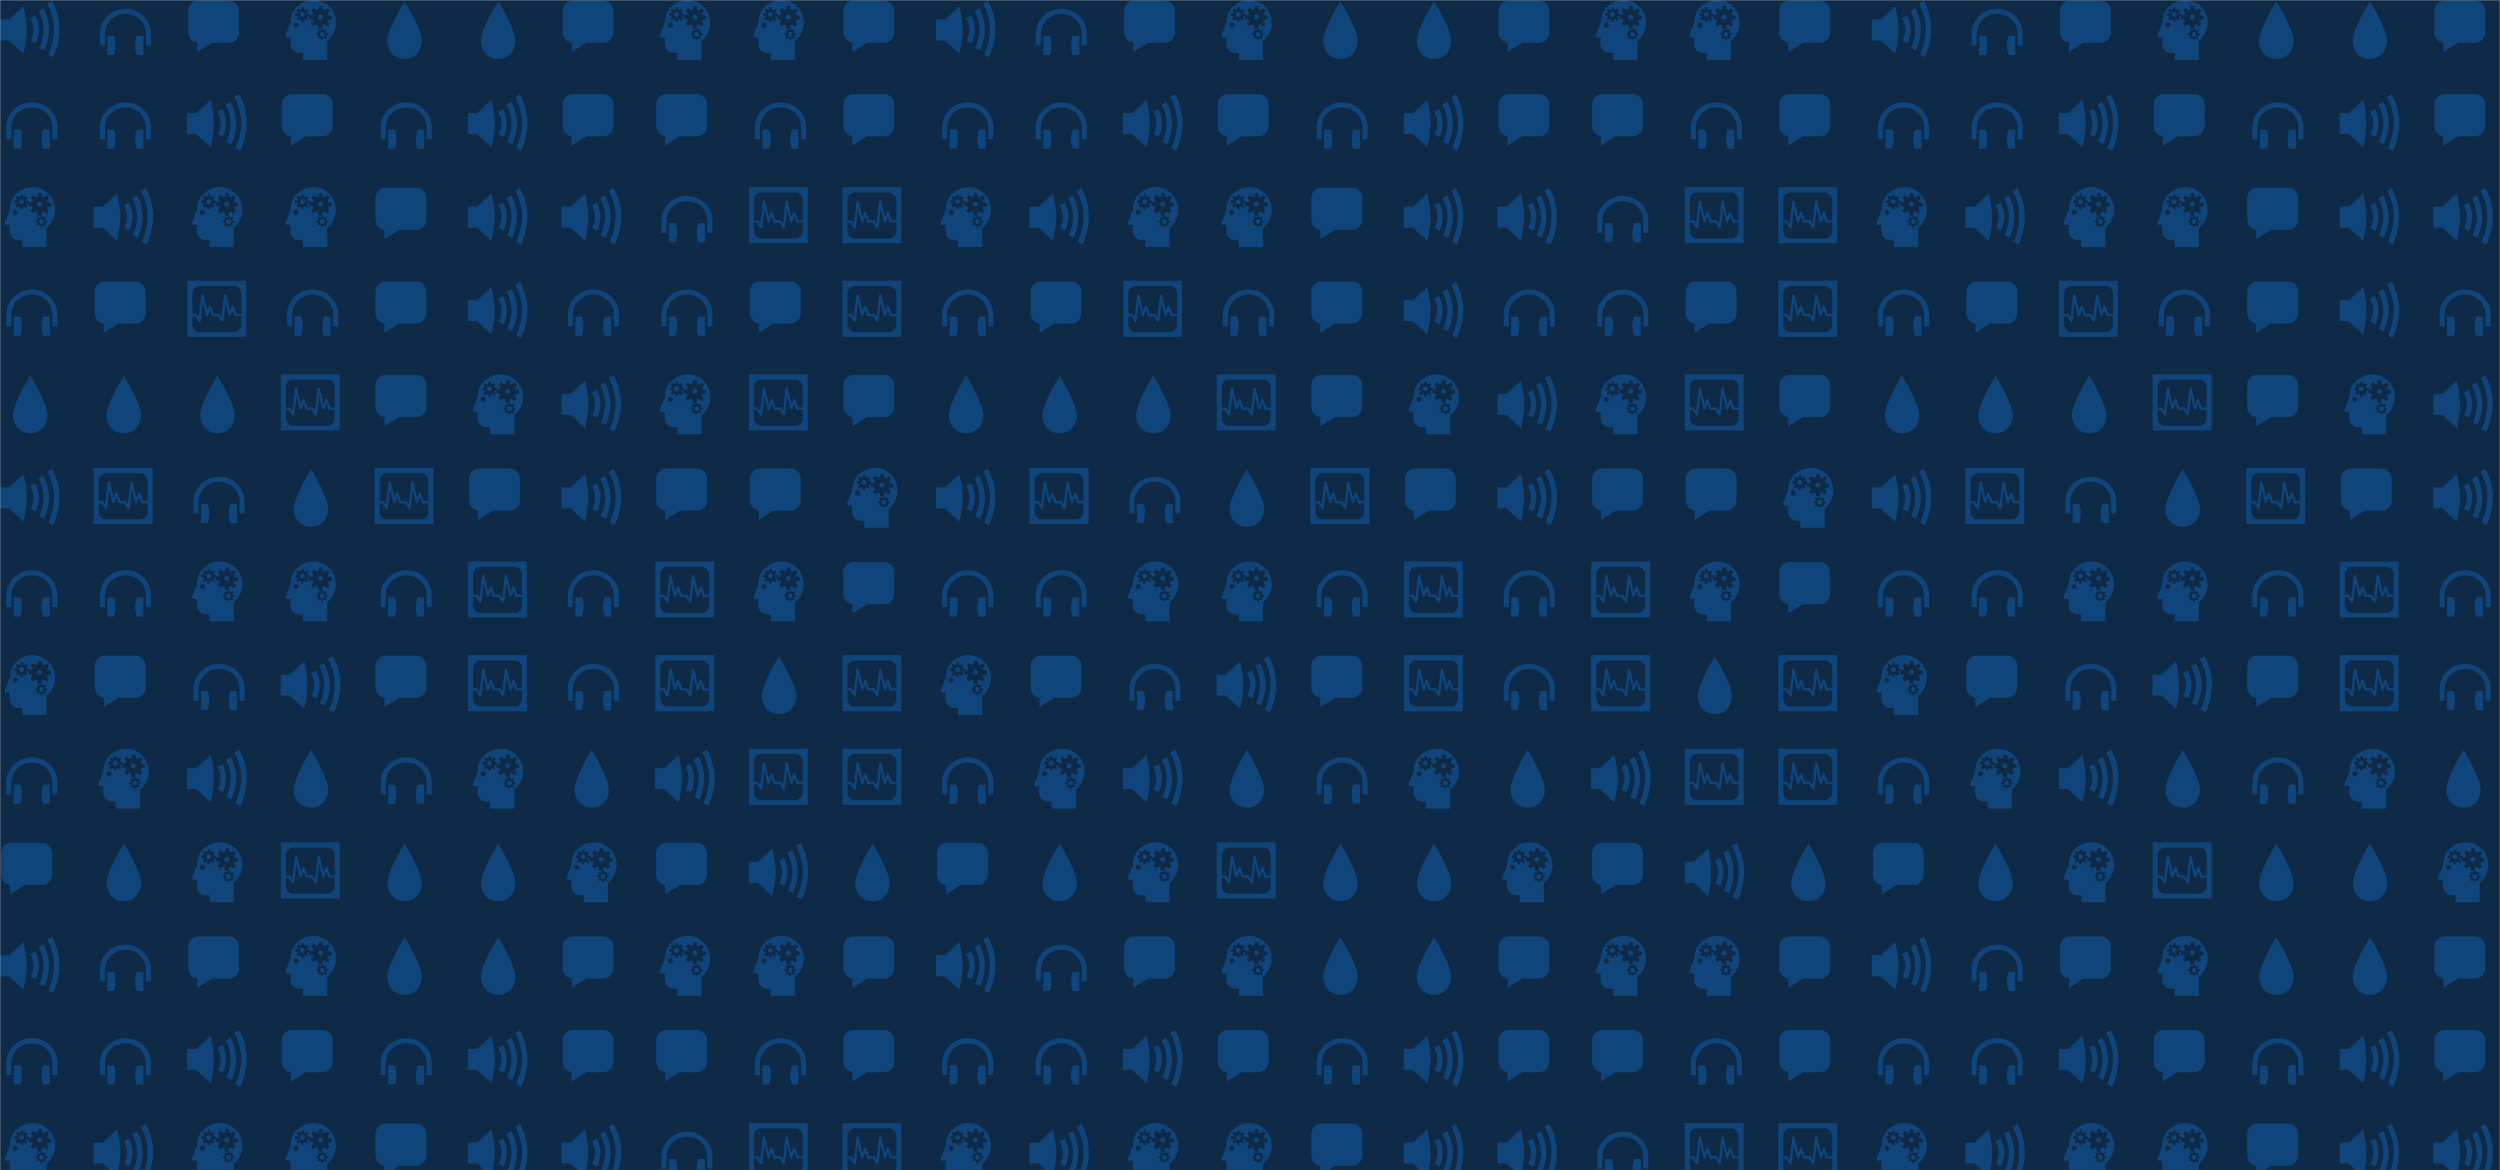 <svg xmlns="http://www.w3.org/2000/svg" version="1.1" xmlns:xlink="http://www.w3.org/1999/xlink" xmlns:svgjs="http://svgjs.com/svgjs" width="1536" height="719" preserveAspectRatio="none" viewBox="0 0 1536 719"><g mask="url(&quot;#SvgjsMask1861&quot;)" fill="none"><rect width="1536" height="719" x="0" y="0" fill="rgba(14, 42, 71, 1)"></rect><use xlink:href="#SvgjsG1868" transform="translate(0, 0)" fill="rgba(15, 69, 123, 1)"></use><use xlink:href="#SvgjsG1868" transform="translate(0, 575)" fill="rgba(15, 69, 123, 1)"></use><use xlink:href="#SvgjsG1868" transform="translate(575, 0)" fill="rgba(15, 69, 123, 1)"></use><use xlink:href="#SvgjsG1868" transform="translate(575, 575)" fill="rgba(15, 69, 123, 1)"></use><use xlink:href="#SvgjsG1868" transform="translate(1150, 0)" fill="rgba(15, 69, 123, 1)"></use><use xlink:href="#SvgjsG1868" transform="translate(1150, 575)" fill="rgba(15, 69, 123, 1)"></use></g><defs><mask id="SvgjsMask1861"><rect width="1536" height="719" fill="#ffffff"></rect></mask><g id="SvgjsG1865"><path d="M3.474 10.969C3.474 7.665 8.077 0.361 8.077 0.361s4.602 7.305 4.602 10.608c0 2.247-1.506 4.771-4.602 4.771-3.095 0-4.603-2.524-4.603-4.771z" fill-rule="evenodd"></path></g><g id="SvgjsG1864"><path d="M10.596 3.917a0.64 0.64 0 0 0-0.639 0.641c0 0.354 0.287 0.64 0.639 0.64a0.639 0.639 0 0 0 0.639-0.64 0.639 0.639 0 0 0-0.639-0.641z m-0.151 5.25a0.642 0.642 0 0 0 0.643 0.641c0.352 0 0.638-0.286 0.637-0.64a0.639 0.639 0 0 0-0.637-0.641 0.641 0.641 0 0 0-0.642 0.641z m-4.678-5.945a0.641 0.641 0 0 0 0 1.282 0.64 0.64 0 0 0 0.642-0.64 0.641 0.641 0 0 0-0.642-0.642z"></path><path d="M8.659 0C5.904 0 3.363 2.068 2.835 4.347c-0.119 0.507-0.25 1.83-0.25 1.829L1.316 9.37A0.488 0.488 0 0 0 1.28 9.561a0.491 0.491 0 0 0 0.491 0.489h0.814v1.697c0 1.323 1.072 2.395 2.394 2.395h0.951V16H12.408V10.847c1.413-1.111 2.32-2.838 2.32-4.775C14.728 2.718 12.01 0 8.659 0z m-4.583 7.387c-0.372 0-0.675-0.304-0.675-0.679a0.677 0.677 0 0 1 0.675-0.677c0.375 0 0.68 0.303 0.68 0.677a0.68 0.68 0 0 1-0.68 0.679z m8.959-0.918l-0.631 0.632-0.77-0.543c-0.148 0.077-0.304 0.139-0.467 0.18l-0.142 0.838h0.294l0.079 0.448c0.031 0.008 0.062 0.013 0.092 0.024 0.079 0.029 0.152 0.067 0.22 0.11l0.355-0.25 0.292 0.291-0.262 0.371c0.056 0.1 0.101 0.206 0.125 0.318l0.429 0.074v0.412l-0.446 0.076c-0.009 0.032-0.013 0.063-0.024 0.094a1.147 1.147 0 0 1-0.112 0.223l0.251 0.353-0.292 0.291-0.369-0.262a1.149 1.149 0 0 1-0.318 0.126l-0.075 0.429H10.851l-0.074-0.448c-0.032-0.009-0.064-0.013-0.096-0.025a1.174 1.174 0 0 1-0.221-0.11l-0.356 0.252L9.815 10.08l0.262-0.37a1.151 1.151 0 0 1-0.125-0.319l-0.431-0.074v-0.411l0.45-0.077c0.008-0.032 0.013-0.063 0.025-0.094 0.029-0.079 0.066-0.152 0.109-0.22l-0.251-0.356 0.291-0.291 0.371 0.262a1.174 1.174 0 0 1 0.317-0.125l0.064-0.372h-0.776L9.96 6.704c-0.035-0.011-0.07-0.02-0.104-0.034a2.221 2.221 0 0 1-0.352-0.168l-0.744 0.524-0.63-0.632 0.542-0.767a2.184 2.184 0 0 1-0.181-0.469l-0.894-0.154V4.27l-0.449 0.078c-0.007 0.022-0.009 0.044-0.017 0.065a1.402 1.402 0 0 1-0.109 0.223l0.345 0.489-0.416 0.414-0.506-0.357a1.438 1.438 0 0 1-0.294 0.116l-0.102 0.586-0.584 0-0.106-0.611c-0.02-0.007-0.042-0.009-0.062-0.017a1.43 1.43 0 0 1-0.226-0.11l-0.49 0.345-0.414-0.415 0.359-0.508a1.485 1.485 0 0 1-0.112-0.291L3.824 4.176V3.589l0.608-0.105c0.007-0.022 0.012-0.043 0.02-0.063 0.029-0.08 0.068-0.154 0.109-0.225l-0.345-0.488 0.413-0.415 0.508 0.358a1.439 1.439 0 0 1 0.295-0.117l0.102-0.586h0.584L6.224 2.56c0.021 0.007 0.043 0.008 0.063 0.016 0.08 0.03 0.154 0.069 0.225 0.11l0.489-0.344 0.415 0.414-0.359 0.507a1.397 1.397 0 0 1 0.115 0.293l0.586 0.101v0.427l0.768-0.132c0.011-0.035 0.02-0.07 0.033-0.105 0.046-0.126 0.104-0.243 0.17-0.355l-0.528-0.74 0.634-0.633 0.77 0.544a2.192 2.192 0 0 1 0.468-0.181l0.151-0.894h0.894l0.162 0.928c0.035 0.01 0.069 0.02 0.104 0.033 0.124 0.046 0.241 0.104 0.352 0.168l0.743-0.523 0.629 0.631-0.542 0.77c0.077 0.148 0.138 0.304 0.18 0.466l0.895 0.154v0.894l-0.929 0.16c-0.011 0.035-0.02 0.07-0.032 0.104-0.046 0.125-0.104 0.242-0.17 0.353l0.525 0.743z"></path></g><g id="SvgjsG1867"><path d="M0.045 14.984h15.726V0H0.045v14.984zM1.389 3.404c0-1.105 0.893-2 2.004-2h9.04a2 2 0 0 1 2.002 2V8.838H13.221l-0.751-2.043a0.317 0.317 0 0 0-0.596 0.004c-0.045 0.125-0.212 0.602-0.42 1.194-0.32-1.336-0.993-4.158-0.993-4.158a0.315 0.315 0 0 0-0.326-0.243c-0.155 0.008-0.28 0.126-0.298 0.28s-0.515 4.598-0.664 5.913c-0.269-0.404-0.536-0.808-0.536-0.809a0.318 0.318 0 0 0-0.264-0.139h-1.221a1168.611 1168.611 0 0 0-0.749-2.043 0.32 0.32 0 0 0-0.301-0.206 0.312 0.312 0 0 0-0.294 0.21l-0.424 1.194c-0.319-1.335-0.992-4.158-0.992-4.157a0.317 0.317 0 0 0-0.624 0.037c0-0.001-0.515 4.596-0.664 5.912L2.567 8.977a0.316 0.316 0 0 0-0.263-0.139H1.389V3.404z m11.043 10.332H3.392a2 2 0 0 1-2.003-2.005v-2.261h0.741c0.156 0.233 0.924 1.389 0.924 1.39a0.318 0.318 0 0 0 0.58-0.14c0.016-0.133 0.341-3.034 0.56-4.975 0.366 1.541 0.821 3.439 0.821 3.439 0.031 0.137 0.15 0.236 0.29 0.243 0.142 0.008 0.269-0.079 0.316-0.211 0 0 0.257-0.731 0.487-1.377 0.243 0.661 0.526 1.423 0.526 1.423a0.312 0.312 0 0 0 0.295 0.208h1.271c0.156 0.232 0.925 1.389 0.925 1.389a0.316 0.316 0 0 0 0.337 0.132c0.131-0.03 0.227-0.14 0.241-0.272s0.342-3.034 0.561-4.976c0.366 1.543 0.819 3.44 0.82 3.44 0.032 0.137 0.15 0.236 0.29 0.243 0.142 0.008 0.269-0.079 0.315-0.211 0 0 0.26-0.731 0.488-1.377 0.242 0.661 0.523 1.423 0.523 1.423a0.315 0.315 0 0 0 0.296 0.208h1.436v2.261a2.001 2.001 0 0 1-2 2.003z" fill-rule="evenodd"></path></g><g id="SvgjsG1863"><path d="M3.044 12.188V8.93c0-2.836 2.475-5.244 5.463-5.245 3.022-0.004 5.465 2.352 5.465 5.245v3.258h1.351V8.93C15.332 5.276 12.27 2.325 8.51 2.325 4.777 2.325 1.689 5.333 1.689 8.93v3.258h1.355z"></path><path d="M5.463 14.702l-1.781 0.006V9.593h1.785c0.921 2.372 0 5.111 0 5.111m6.049-5.109H13.298V14.702l-1.783 0.006c-0.921-2.373 0-5.113 0-5.113"></path></g><g id="SvgjsG1862"><path d="M0 5.2h3.15v5.6H0z"></path><path d="M6.257 14.325L2.407 10.8v-5.511l3.85-3.614L7.141 8z"></path><path d="M6.257 1.675S7.14 4.852 7.14 8s-0.883 6.325-0.883 6.325m7.927 0.947l-1.304-0.671c0.015-0.03 1.562-3.093 1.562-6.825 0-3.707-1.789-6.755-1.807-6.785l1.258-0.754c0.082 0.137 2.015 3.412 2.015 7.538 0 4.101-1.653 7.361-1.724 7.497z"></path><path d="M11.799 13.516l-1.304-0.671c0.011-0.021 1.138-2.258 1.137-4.979 0-2.712-1.301-4.915-1.313-4.937l1.257-0.753c0.063 0.104 1.523 2.579 1.523 5.691 0 3.088-1.248 5.545-1.302 5.649z"></path><path d="M9.543 11.59l-1.304-0.671c0.006-0.012 0.696-1.387 0.696-3.053 0-1.64-0.793-3-0.801-3.013l1.259-0.752c0.041 0.069 1.009 1.708 1.01 3.765 0 2.033-0.823 3.656-0.859 3.724z"></path></g><g id="SvgjsG1866"><path d="M2.713 11.394H2.697v2.51c0.571-0.389 3.611-2.302 4-2.487h4.425c1.527 0 2.766-1.239 2.766-2.766V2.903A2.766 2.766 0 0 0 11.122 0.144h-8.068c-1.525 0-2.766 1.234-2.766 2.766v5.744a2.766 2.766 0 0 0 2.423 2.743z" fill-rule="evenodd"></path></g><g id="SvgjsG1868"><use xlink:href="#SvgjsG1862" transform="translate(0, 0) scale(2.3)" fill="rgba(15, 69, 123, 1)"></use><use xlink:href="#SvgjsG1863" transform="translate(0, 57.5) scale(2.3)" fill="rgba(15, 69, 123, 1)"></use><use xlink:href="#SvgjsG1864" transform="translate(0, 115) scale(2.3)" fill="rgba(15, 69, 123, 1)"></use><use xlink:href="#SvgjsG1863" transform="translate(0, 172.5) scale(2.3)" fill="rgba(15, 69, 123, 1)"></use><use xlink:href="#SvgjsG1865" transform="translate(0, 230) scale(2.3)" fill="rgba(15, 69, 123, 1)"></use><use xlink:href="#SvgjsG1862" transform="translate(0, 287.5) scale(2.3)" fill="rgba(15, 69, 123, 1)"></use><use xlink:href="#SvgjsG1863" transform="translate(0, 345) scale(2.3)" fill="rgba(15, 69, 123, 1)"></use><use xlink:href="#SvgjsG1864" transform="translate(0, 402.5) scale(2.3)" fill="rgba(15, 69, 123, 1)"></use><use xlink:href="#SvgjsG1863" transform="translate(0, 460) scale(2.3)" fill="rgba(15, 69, 123, 1)"></use><use xlink:href="#SvgjsG1866" transform="translate(0, 517.5) scale(2.3)" fill="rgba(15, 69, 123, 1)"></use><use xlink:href="#SvgjsG1863" transform="translate(57.5, 0) scale(2.3)" fill="rgba(15, 69, 123, 1)"></use><use xlink:href="#SvgjsG1863" transform="translate(57.5, 57.5) scale(2.3)" fill="rgba(15, 69, 123, 1)"></use><use xlink:href="#SvgjsG1862" transform="translate(57.5, 115) scale(2.3)" fill="rgba(15, 69, 123, 1)"></use><use xlink:href="#SvgjsG1866" transform="translate(57.5, 172.5) scale(2.3)" fill="rgba(15, 69, 123, 1)"></use><use xlink:href="#SvgjsG1865" transform="translate(57.5, 230) scale(2.3)" fill="rgba(15, 69, 123, 1)"></use><use xlink:href="#SvgjsG1867" transform="translate(57.5, 287.5) scale(2.3)" fill="rgba(15, 69, 123, 1)"></use><use xlink:href="#SvgjsG1863" transform="translate(57.5, 345) scale(2.3)" fill="rgba(15, 69, 123, 1)"></use><use xlink:href="#SvgjsG1866" transform="translate(57.5, 402.5) scale(2.3)" fill="rgba(15, 69, 123, 1)"></use><use xlink:href="#SvgjsG1864" transform="translate(57.5, 460) scale(2.3)" fill="rgba(15, 69, 123, 1)"></use><use xlink:href="#SvgjsG1865" transform="translate(57.5, 517.5) scale(2.3)" fill="rgba(15, 69, 123, 1)"></use><use xlink:href="#SvgjsG1866" transform="translate(115, 0) scale(2.3)" fill="rgba(15, 69, 123, 1)"></use><use xlink:href="#SvgjsG1862" transform="translate(115, 57.5) scale(2.3)" fill="rgba(15, 69, 123, 1)"></use><use xlink:href="#SvgjsG1864" transform="translate(115, 115) scale(2.3)" fill="rgba(15, 69, 123, 1)"></use><use xlink:href="#SvgjsG1867" transform="translate(115, 172.5) scale(2.3)" fill="rgba(15, 69, 123, 1)"></use><use xlink:href="#SvgjsG1865" transform="translate(115, 230) scale(2.3)" fill="rgba(15, 69, 123, 1)"></use><use xlink:href="#SvgjsG1863" transform="translate(115, 287.5) scale(2.3)" fill="rgba(15, 69, 123, 1)"></use><use xlink:href="#SvgjsG1864" transform="translate(115, 345) scale(2.3)" fill="rgba(15, 69, 123, 1)"></use><use xlink:href="#SvgjsG1863" transform="translate(115, 402.5) scale(2.3)" fill="rgba(15, 69, 123, 1)"></use><use xlink:href="#SvgjsG1862" transform="translate(115, 460) scale(2.3)" fill="rgba(15, 69, 123, 1)"></use><use xlink:href="#SvgjsG1864" transform="translate(115, 517.5) scale(2.3)" fill="rgba(15, 69, 123, 1)"></use><use xlink:href="#SvgjsG1864" transform="translate(172.5, 0) scale(2.3)" fill="rgba(15, 69, 123, 1)"></use><use xlink:href="#SvgjsG1866" transform="translate(172.5, 57.5) scale(2.3)" fill="rgba(15, 69, 123, 1)"></use><use xlink:href="#SvgjsG1864" transform="translate(172.5, 115) scale(2.3)" fill="rgba(15, 69, 123, 1)"></use><use xlink:href="#SvgjsG1863" transform="translate(172.5, 172.5) scale(2.3)" fill="rgba(15, 69, 123, 1)"></use><use xlink:href="#SvgjsG1867" transform="translate(172.5, 230) scale(2.3)" fill="rgba(15, 69, 123, 1)"></use><use xlink:href="#SvgjsG1865" transform="translate(172.5, 287.5) scale(2.3)" fill="rgba(15, 69, 123, 1)"></use><use xlink:href="#SvgjsG1864" transform="translate(172.5, 345) scale(2.3)" fill="rgba(15, 69, 123, 1)"></use><use xlink:href="#SvgjsG1862" transform="translate(172.5, 402.5) scale(2.3)" fill="rgba(15, 69, 123, 1)"></use><use xlink:href="#SvgjsG1865" transform="translate(172.5, 460) scale(2.3)" fill="rgba(15, 69, 123, 1)"></use><use xlink:href="#SvgjsG1867" transform="translate(172.5, 517.5) scale(2.3)" fill="rgba(15, 69, 123, 1)"></use><use xlink:href="#SvgjsG1865" transform="translate(230, 0) scale(2.3)" fill="rgba(15, 69, 123, 1)"></use><use xlink:href="#SvgjsG1863" transform="translate(230, 57.5) scale(2.3)" fill="rgba(15, 69, 123, 1)"></use><use xlink:href="#SvgjsG1866" transform="translate(230, 115) scale(2.3)" fill="rgba(15, 69, 123, 1)"></use><use xlink:href="#SvgjsG1866" transform="translate(230, 172.5) scale(2.3)" fill="rgba(15, 69, 123, 1)"></use><use xlink:href="#SvgjsG1866" transform="translate(230, 230) scale(2.3)" fill="rgba(15, 69, 123, 1)"></use><use xlink:href="#SvgjsG1867" transform="translate(230, 287.5) scale(2.3)" fill="rgba(15, 69, 123, 1)"></use><use xlink:href="#SvgjsG1863" transform="translate(230, 345) scale(2.3)" fill="rgba(15, 69, 123, 1)"></use><use xlink:href="#SvgjsG1866" transform="translate(230, 402.5) scale(2.3)" fill="rgba(15, 69, 123, 1)"></use><use xlink:href="#SvgjsG1863" transform="translate(230, 460) scale(2.3)" fill="rgba(15, 69, 123, 1)"></use><use xlink:href="#SvgjsG1865" transform="translate(230, 517.5) scale(2.3)" fill="rgba(15, 69, 123, 1)"></use><use xlink:href="#SvgjsG1865" transform="translate(287.5, 0) scale(2.3)" fill="rgba(15, 69, 123, 1)"></use><use xlink:href="#SvgjsG1862" transform="translate(287.5, 57.5) scale(2.3)" fill="rgba(15, 69, 123, 1)"></use><use xlink:href="#SvgjsG1862" transform="translate(287.5, 115) scale(2.3)" fill="rgba(15, 69, 123, 1)"></use><use xlink:href="#SvgjsG1862" transform="translate(287.5, 172.5) scale(2.3)" fill="rgba(15, 69, 123, 1)"></use><use xlink:href="#SvgjsG1864" transform="translate(287.5, 230) scale(2.3)" fill="rgba(15, 69, 123, 1)"></use><use xlink:href="#SvgjsG1866" transform="translate(287.5, 287.5) scale(2.3)" fill="rgba(15, 69, 123, 1)"></use><use xlink:href="#SvgjsG1867" transform="translate(287.5, 345) scale(2.3)" fill="rgba(15, 69, 123, 1)"></use><use xlink:href="#SvgjsG1867" transform="translate(287.5, 402.5) scale(2.3)" fill="rgba(15, 69, 123, 1)"></use><use xlink:href="#SvgjsG1864" transform="translate(287.5, 460) scale(2.3)" fill="rgba(15, 69, 123, 1)"></use><use xlink:href="#SvgjsG1865" transform="translate(287.5, 517.5) scale(2.3)" fill="rgba(15, 69, 123, 1)"></use><use xlink:href="#SvgjsG1866" transform="translate(345, 0) scale(2.3)" fill="rgba(15, 69, 123, 1)"></use><use xlink:href="#SvgjsG1866" transform="translate(345, 57.5) scale(2.3)" fill="rgba(15, 69, 123, 1)"></use><use xlink:href="#SvgjsG1862" transform="translate(345, 115) scale(2.3)" fill="rgba(15, 69, 123, 1)"></use><use xlink:href="#SvgjsG1863" transform="translate(345, 172.5) scale(2.3)" fill="rgba(15, 69, 123, 1)"></use><use xlink:href="#SvgjsG1862" transform="translate(345, 230) scale(2.3)" fill="rgba(15, 69, 123, 1)"></use><use xlink:href="#SvgjsG1862" transform="translate(345, 287.5) scale(2.3)" fill="rgba(15, 69, 123, 1)"></use><use xlink:href="#SvgjsG1863" transform="translate(345, 345) scale(2.3)" fill="rgba(15, 69, 123, 1)"></use><use xlink:href="#SvgjsG1863" transform="translate(345, 402.5) scale(2.3)" fill="rgba(15, 69, 123, 1)"></use><use xlink:href="#SvgjsG1865" transform="translate(345, 460) scale(2.3)" fill="rgba(15, 69, 123, 1)"></use><use xlink:href="#SvgjsG1864" transform="translate(345, 517.5) scale(2.3)" fill="rgba(15, 69, 123, 1)"></use><use xlink:href="#SvgjsG1864" transform="translate(402.5, 0) scale(2.3)" fill="rgba(15, 69, 123, 1)"></use><use xlink:href="#SvgjsG1866" transform="translate(402.5, 57.5) scale(2.3)" fill="rgba(15, 69, 123, 1)"></use><use xlink:href="#SvgjsG1863" transform="translate(402.5, 115) scale(2.3)" fill="rgba(15, 69, 123, 1)"></use><use xlink:href="#SvgjsG1863" transform="translate(402.5, 172.5) scale(2.3)" fill="rgba(15, 69, 123, 1)"></use><use xlink:href="#SvgjsG1864" transform="translate(402.5, 230) scale(2.3)" fill="rgba(15, 69, 123, 1)"></use><use xlink:href="#SvgjsG1866" transform="translate(402.5, 287.5) scale(2.3)" fill="rgba(15, 69, 123, 1)"></use><use xlink:href="#SvgjsG1867" transform="translate(402.5, 345) scale(2.3)" fill="rgba(15, 69, 123, 1)"></use><use xlink:href="#SvgjsG1867" transform="translate(402.5, 402.5) scale(2.3)" fill="rgba(15, 69, 123, 1)"></use><use xlink:href="#SvgjsG1862" transform="translate(402.5, 460) scale(2.3)" fill="rgba(15, 69, 123, 1)"></use><use xlink:href="#SvgjsG1866" transform="translate(402.5, 517.5) scale(2.3)" fill="rgba(15, 69, 123, 1)"></use><use xlink:href="#SvgjsG1864" transform="translate(460, 0) scale(2.3)" fill="rgba(15, 69, 123, 1)"></use><use xlink:href="#SvgjsG1863" transform="translate(460, 57.5) scale(2.3)" fill="rgba(15, 69, 123, 1)"></use><use xlink:href="#SvgjsG1867" transform="translate(460, 115) scale(2.3)" fill="rgba(15, 69, 123, 1)"></use><use xlink:href="#SvgjsG1866" transform="translate(460, 172.5) scale(2.3)" fill="rgba(15, 69, 123, 1)"></use><use xlink:href="#SvgjsG1867" transform="translate(460, 230) scale(2.3)" fill="rgba(15, 69, 123, 1)"></use><use xlink:href="#SvgjsG1866" transform="translate(460, 287.5) scale(2.3)" fill="rgba(15, 69, 123, 1)"></use><use xlink:href="#SvgjsG1864" transform="translate(460, 345) scale(2.3)" fill="rgba(15, 69, 123, 1)"></use><use xlink:href="#SvgjsG1865" transform="translate(460, 402.5) scale(2.3)" fill="rgba(15, 69, 123, 1)"></use><use xlink:href="#SvgjsG1867" transform="translate(460, 460) scale(2.3)" fill="rgba(15, 69, 123, 1)"></use><use xlink:href="#SvgjsG1862" transform="translate(460, 517.5) scale(2.3)" fill="rgba(15, 69, 123, 1)"></use><use xlink:href="#SvgjsG1866" transform="translate(517.5, 0) scale(2.3)" fill="rgba(15, 69, 123, 1)"></use><use xlink:href="#SvgjsG1866" transform="translate(517.5, 57.5) scale(2.3)" fill="rgba(15, 69, 123, 1)"></use><use xlink:href="#SvgjsG1867" transform="translate(517.5, 115) scale(2.3)" fill="rgba(15, 69, 123, 1)"></use><use xlink:href="#SvgjsG1867" transform="translate(517.5, 172.5) scale(2.3)" fill="rgba(15, 69, 123, 1)"></use><use xlink:href="#SvgjsG1866" transform="translate(517.5, 230) scale(2.3)" fill="rgba(15, 69, 123, 1)"></use><use xlink:href="#SvgjsG1864" transform="translate(517.5, 287.5) scale(2.3)" fill="rgba(15, 69, 123, 1)"></use><use xlink:href="#SvgjsG1866" transform="translate(517.5, 345) scale(2.3)" fill="rgba(15, 69, 123, 1)"></use><use xlink:href="#SvgjsG1867" transform="translate(517.5, 402.5) scale(2.3)" fill="rgba(15, 69, 123, 1)"></use><use xlink:href="#SvgjsG1867" transform="translate(517.5, 460) scale(2.3)" fill="rgba(15, 69, 123, 1)"></use><use xlink:href="#SvgjsG1865" transform="translate(517.5, 517.5) scale(2.3)" fill="rgba(15, 69, 123, 1)"></use></g></defs></svg>
